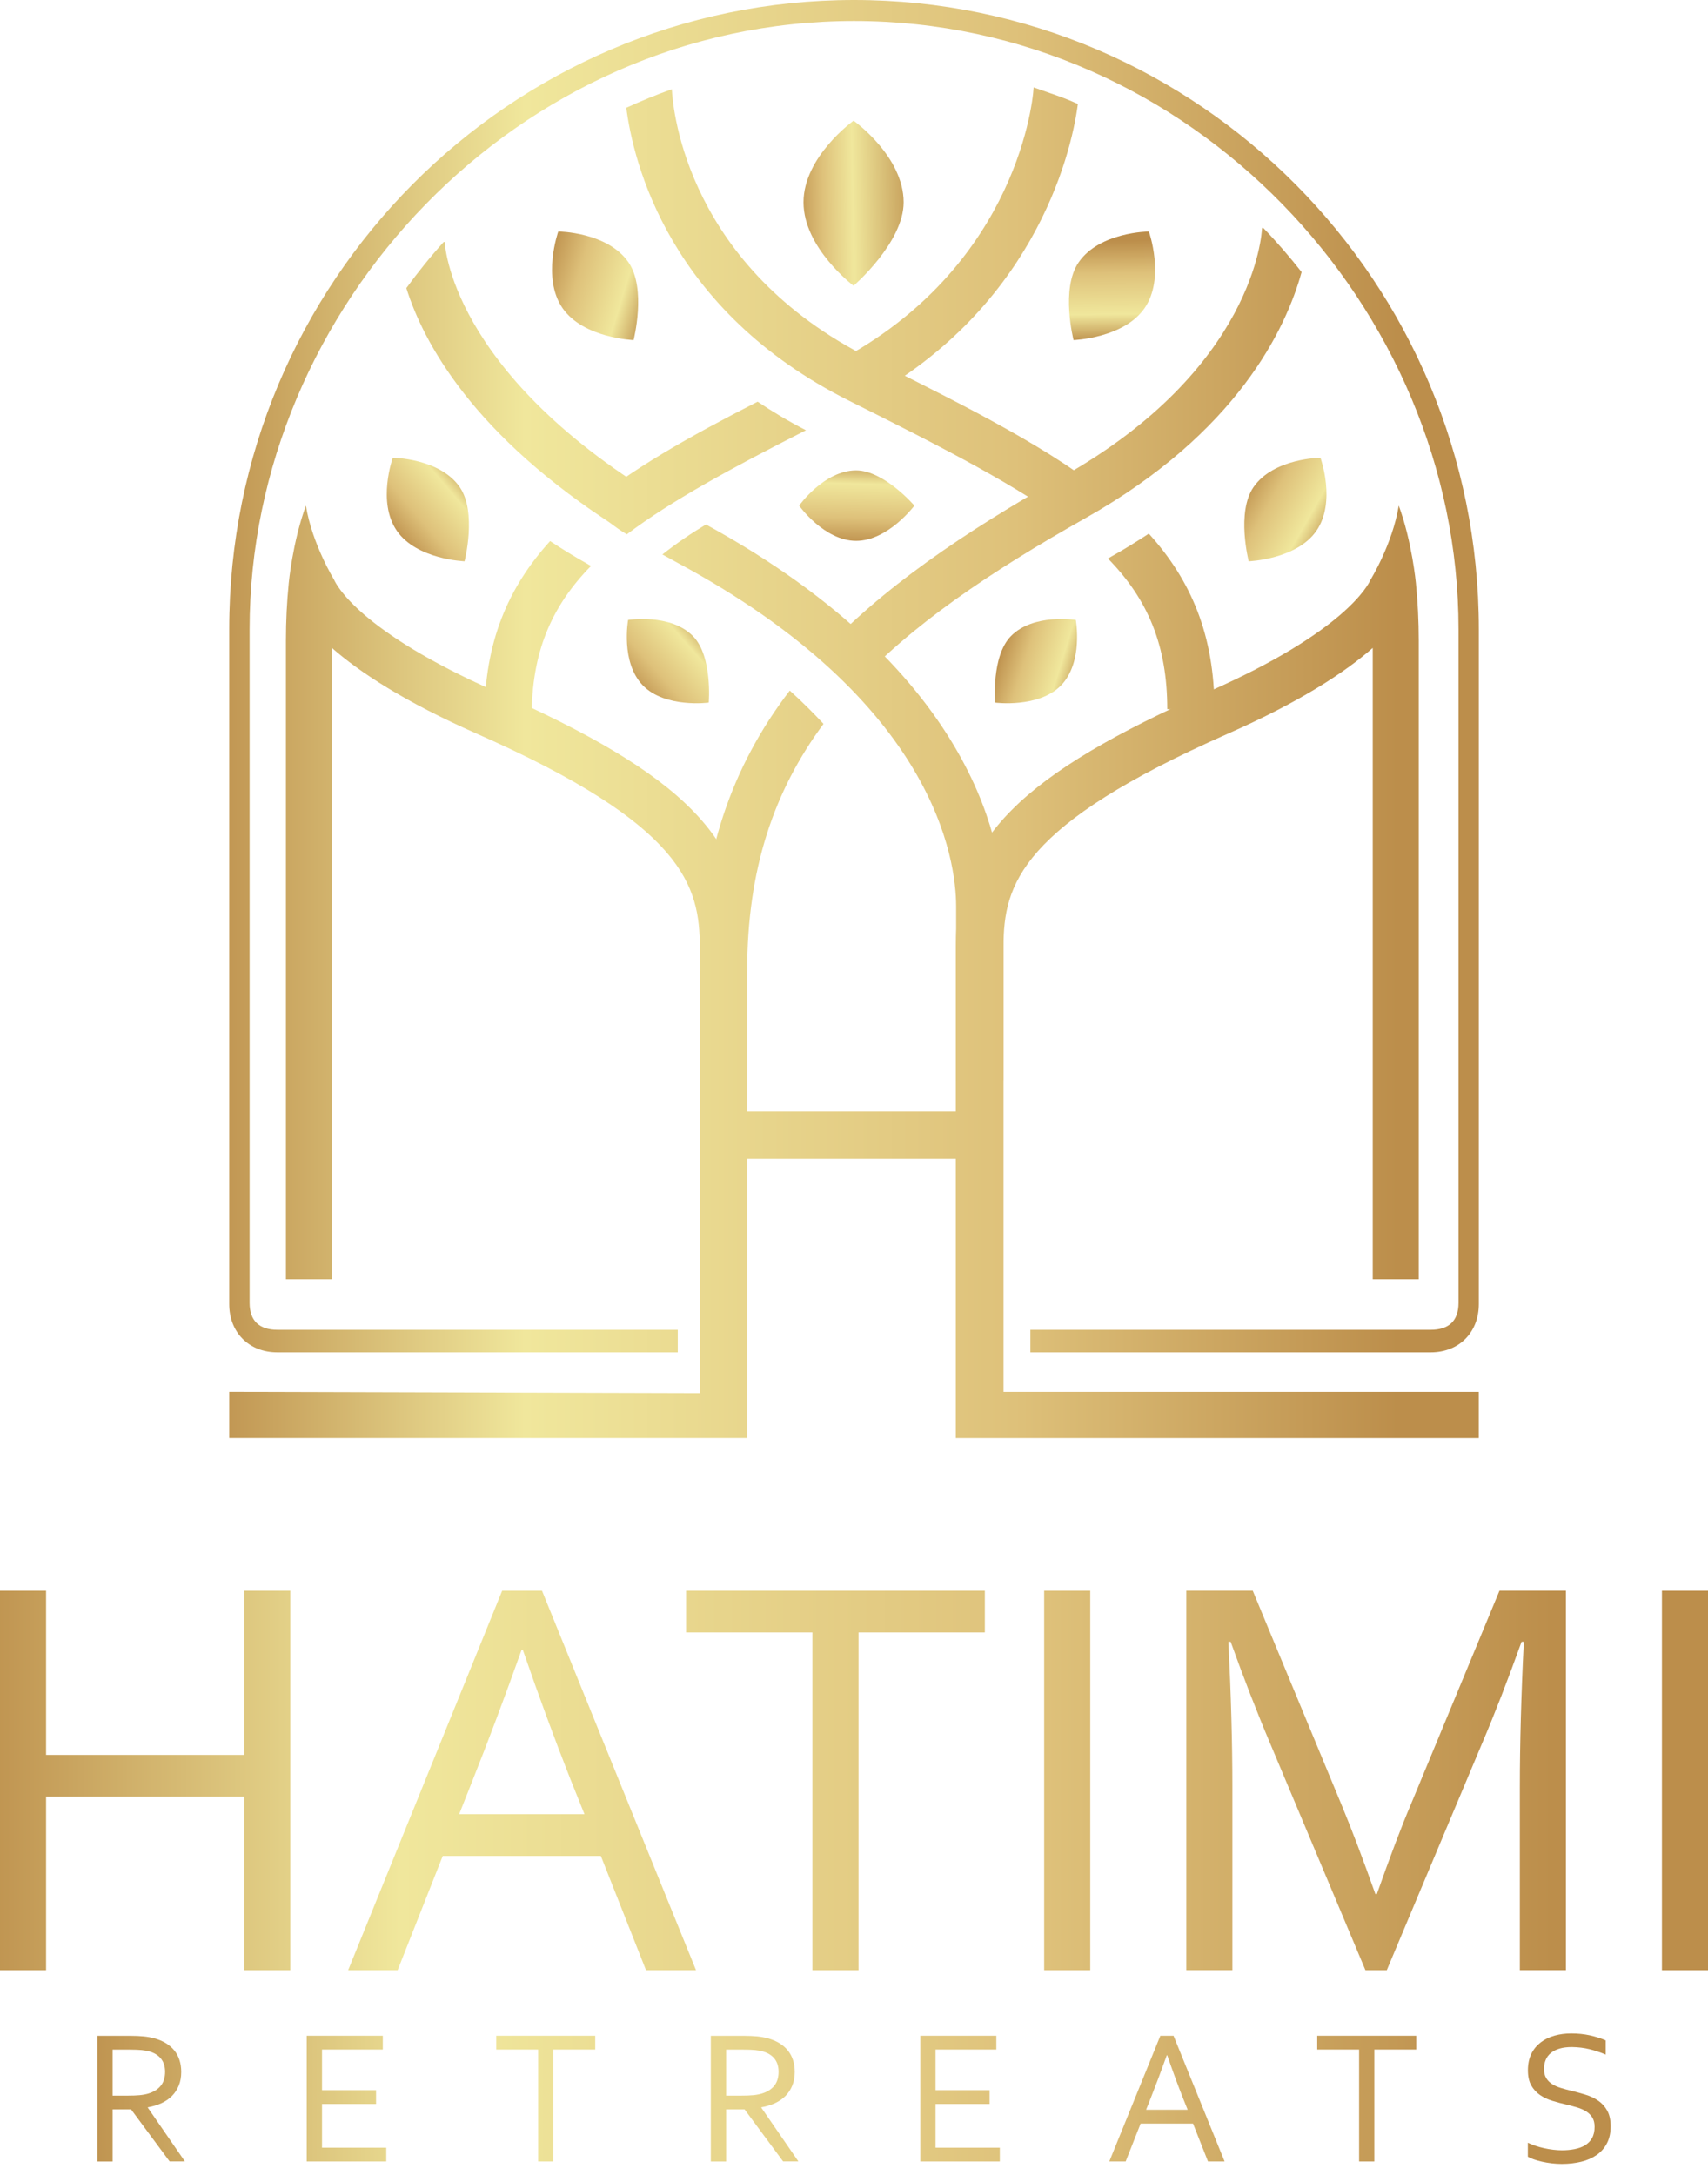 <svg width="139" height="177" viewBox="0 0 139 177" fill="none" xmlns="http://www.w3.org/2000/svg">
<path d="M3.75 142.793H19.872V129.433H23.622V160.31H19.872V146.186H3.75V160.31H0V129.433H3.75V142.793Z" fill="url(#paint0_linear_247_3189)"/>
<path d="M28.333 160.31L40.867 129.433H44.109L56.644 160.31H52.574L48.897 151.012H36.032L32.359 160.31H28.333ZM42.453 134.233C41.081 138.077 39.771 141.57 38.519 144.709L37.368 147.615H47.565L46.398 144.709C45.136 141.511 43.852 138.018 42.542 134.23H42.45L42.453 134.233Z" fill="url(#paint1_linear_247_3189)"/>
<path d="M69.866 160.31H66.116V132.826H55.838V129.433H80.148V132.826H69.87V160.31H69.866Z" fill="url(#paint2_linear_247_3189)"/>
<path d="M84.976 160.31V129.433H88.726V160.31H84.976Z" fill="url(#paint3_linear_247_3189)"/>
<path d="M112.849 160.311H111.123L103.373 141.873C102.299 139.337 101.228 136.574 100.153 133.587H99.969C100.183 137.878 100.293 141.811 100.293 145.378V160.307H96.543V129.429H101.949L109.195 146.899C110.023 148.9 110.936 151.308 111.933 154.122H112.047C113.151 150.998 114.064 148.59 114.785 146.899L122.031 129.429H127.437V160.307H123.687V145.378C123.687 141.884 123.794 137.956 124.011 133.587H123.827C122.694 136.741 121.619 139.503 120.607 141.873L112.857 160.311H112.849Z" fill="url(#paint4_linear_247_3189)"/>
<path d="M135.25 160.31V129.433H139V160.31H135.25Z" fill="url(#paint5_linear_247_3189)"/>
<path d="M9.164 171.639V175.878H7.92V165.646H10.562C11.007 165.646 11.386 165.665 11.699 165.694C12.012 165.727 12.295 165.779 12.557 165.849C13.267 166.045 13.812 166.374 14.187 166.839C14.562 167.304 14.75 167.888 14.75 168.586C14.75 168.999 14.684 169.368 14.551 169.693C14.419 170.018 14.235 170.303 13.995 170.543C13.756 170.783 13.469 170.978 13.138 171.13C12.807 171.281 12.435 171.396 12.03 171.466V171.495L15.048 175.871H13.804L10.665 171.632H9.164V171.639ZM9.164 166.769V170.517H10.389C10.772 170.517 11.096 170.506 11.364 170.48C11.633 170.454 11.876 170.41 12.089 170.343C12.52 170.21 12.855 170 13.086 169.708C13.322 169.416 13.436 169.036 13.436 168.567C13.432 168.128 13.318 167.777 13.101 167.507C12.884 167.238 12.579 167.046 12.192 166.931C12.008 166.876 11.791 166.835 11.537 166.809C11.283 166.784 10.959 166.772 10.569 166.772H9.16L9.164 166.769Z" fill="url(#paint6_linear_247_3189)"/>
<path d="M26.206 174.752H31.435V175.875H24.962V165.642H31.152V166.765H26.206V170.07H30.604V171.192H26.206V174.748V174.752Z" fill="url(#paint7_linear_247_3189)"/>
<path d="M45.037 175.875H43.793V166.765H40.385V165.642H48.441V166.765H45.033V175.875H45.037Z" fill="url(#paint8_linear_247_3189)"/>
<path d="M59.091 171.639V175.878H57.847V165.646H60.489C60.934 165.646 61.314 165.665 61.626 165.694C61.939 165.727 62.222 165.779 62.484 165.849C63.194 166.045 63.739 166.374 64.114 166.839C64.49 167.304 64.677 167.888 64.677 168.586C64.677 168.999 64.611 169.368 64.478 169.693C64.346 170.018 64.162 170.303 63.923 170.543C63.684 170.783 63.397 170.978 63.065 171.13C62.734 171.281 62.362 171.396 61.958 171.466V171.495L64.975 175.871H63.731L60.592 171.632H59.091V171.639ZM59.091 166.769V170.517H60.316C60.699 170.517 61.023 170.506 61.291 170.48C61.56 170.454 61.803 170.41 62.016 170.343C62.447 170.21 62.782 170 63.014 169.708C63.249 169.416 63.363 169.036 63.363 168.567C63.36 168.128 63.246 167.777 63.029 167.507C62.811 167.238 62.506 167.046 62.12 166.931C61.935 166.876 61.718 166.835 61.464 166.809C61.211 166.784 60.887 166.772 60.497 166.772H59.087L59.091 166.769Z" fill="url(#paint9_linear_247_3189)"/>
<path d="M76.137 174.752H81.367V175.875H74.894V165.642H81.083V166.765H76.137V170.07H80.535V171.192H76.137V174.748V174.752Z" fill="url(#paint10_linear_247_3189)"/>
<path d="M90.276 175.875L94.431 165.642H95.505L99.66 175.875H98.309L97.091 172.791H92.826L91.608 175.875H90.276ZM94.957 167.23C94.501 168.504 94.066 169.66 93.654 170.701L93.272 171.665H96.653L96.267 170.701C95.847 169.641 95.421 168.482 94.99 167.226H94.961L94.957 167.23Z" fill="url(#paint11_linear_247_3189)"/>
<path d="M111.849 175.875H110.605V166.765H107.197V165.642H115.253V166.765H111.845V175.875H111.849Z" fill="url(#paint12_linear_247_3189)"/>
<path d="M125.653 168.349C125.653 168.648 125.715 168.899 125.837 169.095C125.958 169.291 126.12 169.453 126.326 169.582C126.532 169.712 126.771 169.815 127.04 169.896C127.312 169.978 127.592 170.055 127.886 170.125C128.28 170.221 128.67 170.328 129.053 170.446C129.436 170.565 129.778 170.727 130.076 170.934C130.374 171.141 130.617 171.41 130.801 171.743C130.985 172.075 131.077 172.5 131.077 173.02C131.077 173.541 130.978 174.01 130.775 174.394C130.577 174.778 130.297 175.095 129.944 175.343C129.59 175.59 129.171 175.775 128.689 175.893C128.207 176.011 127.677 176.074 127.103 176.074C126.838 176.074 126.569 176.056 126.289 176.026C126.013 175.993 125.748 175.948 125.498 175.893C125.248 175.838 125.02 175.775 124.817 175.701C124.615 175.631 124.453 175.557 124.339 175.487V174.346C124.523 174.438 124.729 174.523 124.957 174.597C125.185 174.675 125.421 174.737 125.667 174.793C125.91 174.848 126.157 174.889 126.407 174.918C126.657 174.948 126.889 174.963 127.11 174.963C127.467 174.963 127.806 174.933 128.129 174.87C128.453 174.807 128.737 174.708 128.979 174.564C129.222 174.42 129.417 174.228 129.557 173.98C129.701 173.733 129.771 173.423 129.771 173.05C129.771 172.743 129.708 172.492 129.583 172.293C129.458 172.093 129.292 171.931 129.082 171.798C128.873 171.669 128.634 171.562 128.361 171.48C128.089 171.399 127.802 171.322 127.504 171.251C127.106 171.159 126.72 171.056 126.341 170.941C125.962 170.827 125.623 170.668 125.329 170.465C125.031 170.262 124.792 170 124.611 169.678C124.431 169.357 124.343 168.947 124.343 168.449C124.343 167.95 124.438 167.481 124.626 167.105C124.814 166.728 125.071 166.422 125.395 166.174C125.719 165.927 126.091 165.75 126.514 165.631C126.937 165.513 127.386 165.454 127.864 165.454C128.409 165.454 128.913 165.506 129.384 165.609C129.855 165.713 130.286 165.849 130.676 166.019V167.175C130.253 166.998 129.818 166.85 129.37 166.739C128.921 166.628 128.438 166.569 127.923 166.562C127.537 166.562 127.202 166.602 126.919 166.687C126.635 166.772 126.396 166.891 126.208 167.046C126.021 167.201 125.881 167.389 125.789 167.611C125.697 167.832 125.653 168.08 125.653 168.349Z" fill="url(#paint13_linear_247_3189)"/>
<path d="M69.502 0C97.54 0 120.349 22.964 120.349 51.194V106.107C120.349 108.422 118.737 110.039 116.43 110.039H83.854V108.204H116.43C117.861 108.204 118.697 107.517 118.697 106.011V51.191C118.697 24.973 96.874 1.71 69.505 1.71C42.137 1.71 20.314 24.973 20.314 51.191V106.011C20.314 107.514 21.149 108.204 22.581 108.204H55.157V110.039H22.573C20.266 110.039 18.654 108.422 18.654 106.107V51.194C18.654 22.964 41.463 0 69.502 0Z" fill="url(#paint14_linear_247_3189)"/>
<path d="M60.806 117.007H18.654V113.252L56.953 113.359V77.135C56.953 72.061 55.687 67.15 38.799 59.698C32.87 57.08 29.238 54.673 27.012 52.719V104.087H23.269V52.106C23.269 50.548 23.346 48.975 23.501 47.432C23.501 47.432 23.814 44.082 24.895 41.143C25.4 44.263 27.184 47.162 27.184 47.162C27.387 47.631 29.315 51.401 40.308 56.253C55.635 63.018 60.806 68.258 60.806 77.024V117.004V117.007Z" fill="url(#paint15_linear_247_3189)"/>
<path d="M77.786 77.024C77.786 68.258 83.096 63.018 98.42 56.253C109.409 51.405 111.337 47.631 111.543 47.162C111.543 47.162 113.328 44.263 113.832 41.143C114.914 44.079 115.227 47.432 115.227 47.432C115.381 48.975 115.459 50.544 115.459 52.106V104.087H111.716V52.719C109.493 54.673 105.861 57.08 99.929 59.698C83.041 67.15 81.668 71.958 81.668 77.031V113.256H120.346V117.011H77.786V77.031V77.024Z" fill="url(#paint16_linear_247_3189)"/>
<path d="M74.415 41.143C74.415 41.143 72.273 44.008 69.671 44.008C67.069 44.008 65.034 41.143 65.034 41.143C65.034 41.143 67.051 38.278 69.671 38.278C71.96 38.278 74.415 41.143 74.415 41.143Z" fill="url(#paint17_linear_247_3189)"/>
<path d="M57.678 57.169C57.678 57.169 54.138 57.638 52.32 55.773C50.487 53.893 51.116 50.444 51.116 50.444C51.116 50.444 54.568 49.887 56.401 51.767C58.002 53.406 57.678 57.169 57.678 57.169Z" fill="url(#paint18_linear_247_3189)"/>
<path d="M37.805 45.67C37.805 45.67 33.915 45.53 32.3 43.196C30.669 40.844 31.965 37.247 31.965 37.247C31.965 37.247 35.774 37.277 37.408 39.629C38.832 41.682 37.805 45.67 37.805 45.67Z" fill="url(#paint19_linear_247_3189)"/>
<path d="M80.987 57.169C80.987 57.169 84.527 57.638 86.345 55.773C88.178 53.893 87.549 50.444 87.549 50.444C87.549 50.444 84.097 49.887 82.264 51.767C80.663 53.406 80.987 57.169 80.987 57.169Z" fill="url(#paint20_linear_247_3189)"/>
<path d="M101.621 45.67C101.621 45.67 105.511 45.53 107.127 43.196C108.757 40.844 107.461 37.247 107.461 37.247C107.461 37.247 103.653 37.277 102.019 39.629C100.594 41.682 101.621 45.67 101.621 45.67Z" fill="url(#paint21_linear_247_3189)"/>
<path d="M87.368 27.672C87.368 27.672 91.446 27.525 93.146 25.076C94.846 22.628 93.496 18.836 93.496 18.836C93.496 18.836 89.499 18.866 87.788 21.336C86.294 23.492 87.368 27.672 87.368 27.672Z" fill="url(#paint22_linear_247_3189)"/>
<path d="M51.561 27.672C51.561 27.672 47.484 27.525 45.784 25.076C44.083 22.628 45.434 18.836 45.434 18.836C45.434 18.836 49.431 18.866 51.142 21.336C52.636 23.492 51.561 27.672 51.561 27.672Z" fill="url(#paint23_linear_247_3189)"/>
<path d="M69.465 23.252C69.465 23.252 65.391 20.184 65.391 16.462C65.391 12.74 69.465 9.819 69.465 9.819C69.465 9.819 73.539 12.706 73.539 16.462C73.539 19.737 69.465 23.252 69.465 23.252Z" fill="url(#paint24_linear_247_3189)"/>
<path d="M79.302 90.424H59.19V94.276H79.302V90.424Z" fill="url(#paint25_linear_247_3189)"/>
<path d="M64.272 56.19C59.565 62.339 56.967 69.598 56.967 78.999H60.806C60.806 70.758 62.969 64.366 67.018 58.901C66.193 58.007 65.281 57.102 64.272 56.19Z" fill="url(#paint26_linear_247_3189)"/>
<path d="M102.806 18.552H102.707C102.689 19.013 102.074 29.988 86.485 38.783C78.419 43.333 71.713 47.893 66.742 53.262C67.732 54.156 68.644 55.049 69.48 55.932C74.109 50.899 80.487 46.586 88.37 42.14C100.665 35.202 104.643 26.779 105.927 22.137C104.948 20.889 103.91 19.689 102.81 18.552H102.806Z" fill="url(#paint27_linear_247_3189)"/>
<path d="M53.611 40.489C36.613 30.165 36.197 19.803 36.197 19.693H36.105C35.027 20.885 34.019 22.141 33.069 23.441C34.442 27.824 38.479 35.438 50.332 42.978C51.411 42.048 52.518 41.224 53.611 40.486V40.489Z" fill="url(#paint28_linear_247_3189)"/>
<path d="M57.449 42.679C56.29 43.37 55.087 44.182 53.906 45.116C54.314 45.345 54.722 45.57 55.146 45.799C76.174 57.11 77.811 70.045 77.811 73.737V87.873H81.65V73.737C81.65 69.531 79.883 54.942 57.453 42.679H57.449Z" fill="url(#paint29_linear_247_3189)"/>
<path d="M90.394 45.316C90.316 45.36 90.243 45.401 90.165 45.445C93.444 48.794 94.993 52.542 94.993 57.704H98.832C98.832 51.682 96.922 47.203 93.492 43.421C92.52 44.06 91.494 44.695 90.394 45.312V45.316Z" fill="url(#paint30_linear_247_3189)"/>
<path d="M87.096 42.768C87.564 42.498 88.038 42.229 88.517 41.959C89.257 41.542 89.952 41.117 90.629 40.693C85.768 36.634 78.978 33.237 70.849 29.183C55.989 21.764 54.77 9.088 54.675 7.26C53.413 7.71 52.176 8.216 50.969 8.77C51.536 13.179 54.421 25.28 69.141 32.628C76.983 36.542 82.912 39.596 87.1 42.768H87.096Z" fill="url(#paint31_linear_247_3189)"/>
<path d="M47.867 45.921C47.944 45.965 48.017 46.006 48.095 46.05C44.816 49.4 43.267 53.148 43.267 58.31H39.428C39.428 52.287 41.338 47.808 44.768 44.027C45.739 44.666 46.766 45.301 47.867 45.917V45.921Z" fill="url(#paint32_linear_247_3189)"/>
<path d="M67.823 31.838C68.511 32.181 69.185 32.517 69.851 32.853C83.946 25.446 87.162 12.791 87.718 8.46C86.511 7.906 85.377 7.562 84.119 7.112C84.019 8.936 82.275 22.37 67.415 29.788C66.822 30.084 66.241 30.375 65.663 30.663C66.351 31.066 67.065 31.461 67.823 31.841V31.838Z" fill="url(#paint33_linear_247_3189)"/>
<path d="M61.656 32.683C56.088 35.53 51.385 38.17 47.723 41.224C48.396 41.649 48.86 41.915 49.526 42.443C50.063 42.867 50.542 43.207 51.013 43.477C54.549 40.799 59.437 38.13 65.59 35.009C64.169 34.275 62.859 33.495 61.656 32.683Z" fill="url(#paint34_linear_247_3189)"/>
<defs>
<linearGradient id="paint0_linear_247_3189" x1="-3.025" y1="144.872" x2="139.206" y2="144.872" gradientUnits="userSpaceOnUse">
<stop stop-color="#BC8E4B"/>
<stop offset="0.25" stop-color="#F0E79C"/>
<stop offset="0.62" stop-color="#DEC17A"/>
<stop offset="0.91" stop-color="#BC8E4B"/>
</linearGradient>
<linearGradient id="paint1_linear_247_3189" x1="-3.025" y1="-6.50513e-05" x2="139.206" y2="-6.50513e-05" gradientUnits="userSpaceOnUse">
<stop stop-color="#BC8E4B"/>
<stop offset="0.25" stop-color="#F0E79C"/>
<stop offset="0.62" stop-color="#DEC17A"/>
<stop offset="0.91" stop-color="#BC8E4B"/>
</linearGradient>
<linearGradient id="paint2_linear_247_3189" x1="-3.025" y1="-6.50513e-05" x2="139.206" y2="-6.50513e-05" gradientUnits="userSpaceOnUse">
<stop stop-color="#BC8E4B"/>
<stop offset="0.25" stop-color="#F0E79C"/>
<stop offset="0.62" stop-color="#DEC17A"/>
<stop offset="0.91" stop-color="#BC8E4B"/>
</linearGradient>
<linearGradient id="paint3_linear_247_3189" x1="-3.025" y1="-6.50513e-05" x2="139.206" y2="-6.50513e-05" gradientUnits="userSpaceOnUse">
<stop stop-color="#BC8E4B"/>
<stop offset="0.25" stop-color="#F0E79C"/>
<stop offset="0.62" stop-color="#DEC17A"/>
<stop offset="0.91" stop-color="#BC8E4B"/>
</linearGradient>
<linearGradient id="paint4_linear_247_3189" x1="-3.025" y1="0" x2="139.206" y2="0" gradientUnits="userSpaceOnUse">
<stop stop-color="#BC8E4B"/>
<stop offset="0.25" stop-color="#F0E79C"/>
<stop offset="0.62" stop-color="#DEC17A"/>
<stop offset="0.91" stop-color="#BC8E4B"/>
</linearGradient>
<linearGradient id="paint5_linear_247_3189" x1="-3.025" y1="-6.50513e-05" x2="139.206" y2="-6.50513e-05" gradientUnits="userSpaceOnUse">
<stop stop-color="#BC8E4B"/>
<stop offset="0.25" stop-color="#F0E79C"/>
<stop offset="0.62" stop-color="#DEC17A"/>
<stop offset="0.91" stop-color="#BC8E4B"/>
</linearGradient>
<linearGradient id="paint6_linear_247_3189" x1="5.627" y1="170.76" x2="132.681" y2="170.76" gradientUnits="userSpaceOnUse">
<stop stop-color="#BC8E4B"/>
<stop offset="0.25" stop-color="#F0E79C"/>
<stop offset="0.62" stop-color="#DEC17A"/>
<stop offset="0.91" stop-color="#BC8E4B"/>
</linearGradient>
<linearGradient id="paint7_linear_247_3189" x1="5.627" y1="170.76" x2="132.682" y2="170.76" gradientUnits="userSpaceOnUse">
<stop stop-color="#BC8E4B"/>
<stop offset="0.25" stop-color="#F0E79C"/>
<stop offset="0.62" stop-color="#DEC17A"/>
<stop offset="0.91" stop-color="#BC8E4B"/>
</linearGradient>
<linearGradient id="paint8_linear_247_3189" x1="5.627" y1="170.76" x2="132.681" y2="170.76" gradientUnits="userSpaceOnUse">
<stop stop-color="#BC8E4B"/>
<stop offset="0.25" stop-color="#F0E79C"/>
<stop offset="0.62" stop-color="#DEC17A"/>
<stop offset="0.91" stop-color="#BC8E4B"/>
</linearGradient>
<linearGradient id="paint9_linear_247_3189" x1="5.627" y1="170.76" x2="132.681" y2="170.76" gradientUnits="userSpaceOnUse">
<stop stop-color="#BC8E4B"/>
<stop offset="0.25" stop-color="#F0E79C"/>
<stop offset="0.62" stop-color="#DEC17A"/>
<stop offset="0.91" stop-color="#BC8E4B"/>
</linearGradient>
<linearGradient id="paint10_linear_247_3189" x1="5.627" y1="170.76" x2="132.682" y2="170.76" gradientUnits="userSpaceOnUse">
<stop stop-color="#BC8E4B"/>
<stop offset="0.25" stop-color="#F0E79C"/>
<stop offset="0.62" stop-color="#DEC17A"/>
<stop offset="0.91" stop-color="#BC8E4B"/>
</linearGradient>
<linearGradient id="paint11_linear_247_3189" x1="5.627" y1="170.76" x2="132.681" y2="170.76" gradientUnits="userSpaceOnUse">
<stop stop-color="#BC8E4B"/>
<stop offset="0.25" stop-color="#F0E79C"/>
<stop offset="0.62" stop-color="#DEC17A"/>
<stop offset="0.91" stop-color="#BC8E4B"/>
</linearGradient>
<linearGradient id="paint12_linear_247_3189" x1="5.627" y1="170.76" x2="132.682" y2="170.76" gradientUnits="userSpaceOnUse">
<stop stop-color="#BC8E4B"/>
<stop offset="0.25" stop-color="#F0E79C"/>
<stop offset="0.62" stop-color="#DEC17A"/>
<stop offset="0.91" stop-color="#BC8E4B"/>
</linearGradient>
<linearGradient id="paint13_linear_247_3189" x1="5.627" y1="170.76" x2="132.682" y2="170.76" gradientUnits="userSpaceOnUse">
<stop stop-color="#BC8E4B"/>
<stop offset="0.25" stop-color="#F0E79C"/>
<stop offset="0.62" stop-color="#DEC17A"/>
<stop offset="0.91" stop-color="#BC8E4B"/>
</linearGradient>
<linearGradient id="paint14_linear_247_3189" x1="15.761" y1="55.02" x2="123.459" y2="55.02" gradientUnits="userSpaceOnUse">
<stop stop-color="#BC8E4B"/>
<stop offset="0.25" stop-color="#F0E79C"/>
<stop offset="0.62" stop-color="#DEC17A"/>
<stop offset="0.91" stop-color="#BC8E4B"/>
</linearGradient>
<linearGradient id="paint15_linear_247_3189" x1="15.761" y1="79.073" x2="123.459" y2="79.073" gradientUnits="userSpaceOnUse">
<stop stop-color="#BC8E4B"/>
<stop offset="0.25" stop-color="#F0E79C"/>
<stop offset="0.62" stop-color="#DEC17A"/>
<stop offset="0.91" stop-color="#BC8E4B"/>
</linearGradient>
<linearGradient id="paint16_linear_247_3189" x1="15.762" y1="79.073" x2="123.459" y2="79.073" gradientUnits="userSpaceOnUse">
<stop stop-color="#BC8E4B"/>
<stop offset="0.25" stop-color="#F0E79C"/>
<stop offset="0.62" stop-color="#DEC17A"/>
<stop offset="0.91" stop-color="#BC8E4B"/>
</linearGradient>
<linearGradient id="paint17_linear_247_3189" x1="69.62" y1="45.024" x2="69.827" y2="37.484" gradientUnits="userSpaceOnUse">
<stop offset="0.09" stop-color="#BC8E4B"/>
<stop offset="0.38" stop-color="#DEC17A"/>
<stop offset="0.75" stop-color="#F0E79C"/>
<stop offset="1" stop-color="#BC8E4B"/>
</linearGradient>
<linearGradient id="paint18_linear_247_3189" x1="57.586" y1="50.965" x2="50.934" y2="56.851" gradientUnits="userSpaceOnUse">
<stop stop-color="#BC8E4B"/>
<stop offset="0.25" stop-color="#F0E79C"/>
<stop offset="0.62" stop-color="#DEC17A"/>
<stop offset="0.91" stop-color="#BC8E4B"/>
</linearGradient>
<linearGradient id="paint19_linear_247_3189" x1="38.32" y1="38.495" x2="31.533" y2="44.314" gradientUnits="userSpaceOnUse">
<stop stop-color="#BC8E4B"/>
<stop offset="0.25" stop-color="#F0E79C"/>
<stop offset="0.62" stop-color="#DEC17A"/>
<stop offset="0.91" stop-color="#BC8E4B"/>
</linearGradient>
<linearGradient id="paint20_linear_247_3189" x1="88.079" y1="54.986" x2="80.629" y2="52.693" gradientUnits="userSpaceOnUse">
<stop stop-color="#BC8E4B"/>
<stop offset="0.25" stop-color="#F0E79C"/>
<stop offset="0.62" stop-color="#DEC17A"/>
<stop offset="0.91" stop-color="#BC8E4B"/>
</linearGradient>
<linearGradient id="paint21_linear_247_3189" x1="108.271" y1="43.587" x2="100.408" y2="39.131" gradientUnits="userSpaceOnUse">
<stop stop-color="#BC8E4B"/>
<stop offset="0.25" stop-color="#F0E79C"/>
<stop offset="0.62" stop-color="#DEC17A"/>
<stop offset="0.91" stop-color="#BC8E4B"/>
</linearGradient>
<linearGradient id="paint22_linear_247_3189" x1="90.57" y1="27.828" x2="90.433" y2="18.796" gradientUnits="userSpaceOnUse">
<stop stop-color="#BC8E4B"/>
<stop offset="0.25" stop-color="#F0E79C"/>
<stop offset="0.62" stop-color="#DEC17A"/>
<stop offset="0.91" stop-color="#BC8E4B"/>
</linearGradient>
<linearGradient id="paint23_linear_247_3189" x1="53.261" y1="24.692" x2="43.102" y2="21.588" gradientUnits="userSpaceOnUse">
<stop stop-color="#BC8E4B"/>
<stop offset="0.25" stop-color="#F0E79C"/>
<stop offset="0.62" stop-color="#DEC17A"/>
<stop offset="0.91" stop-color="#BC8E4B"/>
</linearGradient>
<linearGradient id="paint24_linear_247_3189" x1="75.004" y1="16.44" x2="63.363" y2="16.641" gradientUnits="userSpaceOnUse">
<stop stop-color="#BC8E4B"/>
<stop offset="0.48" stop-color="#F0E79C"/>
<stop offset="0.69" stop-color="#DEC17A"/>
<stop offset="0.91" stop-color="#BC8E4B"/>
</linearGradient>
<linearGradient id="paint25_linear_247_3189" x1="15.761" y1="92.348" x2="123.459" y2="92.348" gradientUnits="userSpaceOnUse">
<stop stop-color="#BC8E4B"/>
<stop offset="0.25" stop-color="#F0E79C"/>
<stop offset="0.62" stop-color="#DEC17A"/>
<stop offset="0.91" stop-color="#BC8E4B"/>
</linearGradient>
<linearGradient id="paint26_linear_247_3189" x1="15.761" y1="67.593" x2="123.459" y2="67.593" gradientUnits="userSpaceOnUse">
<stop stop-color="#BC8E4B"/>
<stop offset="0.25" stop-color="#F0E79C"/>
<stop offset="0.62" stop-color="#DEC17A"/>
<stop offset="0.91" stop-color="#BC8E4B"/>
</linearGradient>
<linearGradient id="paint27_linear_247_3189" x1="15.762" y1="37.24" x2="123.459" y2="37.24" gradientUnits="userSpaceOnUse">
<stop stop-color="#BC8E4B"/>
<stop offset="0.25" stop-color="#F0E79C"/>
<stop offset="0.62" stop-color="#DEC17A"/>
<stop offset="0.91" stop-color="#BC8E4B"/>
</linearGradient>
<linearGradient id="paint28_linear_247_3189" x1="15.762" y1="31.339" x2="123.459" y2="31.339" gradientUnits="userSpaceOnUse">
<stop stop-color="#BC8E4B"/>
<stop offset="0.25" stop-color="#F0E79C"/>
<stop offset="0.62" stop-color="#DEC17A"/>
<stop offset="0.91" stop-color="#BC8E4B"/>
</linearGradient>
<linearGradient id="paint29_linear_247_3189" x1="15.762" y1="65.278" x2="123.459" y2="65.278" gradientUnits="userSpaceOnUse">
<stop stop-color="#BC8E4B"/>
<stop offset="0.25" stop-color="#F0E79C"/>
<stop offset="0.62" stop-color="#DEC17A"/>
<stop offset="0.91" stop-color="#BC8E4B"/>
</linearGradient>
<linearGradient id="paint30_linear_247_3189" x1="15.762" y1="50.563" x2="123.459" y2="50.563" gradientUnits="userSpaceOnUse">
<stop stop-color="#BC8E4B"/>
<stop offset="0.25" stop-color="#F0E79C"/>
<stop offset="0.62" stop-color="#DEC17A"/>
<stop offset="0.91" stop-color="#BC8E4B"/>
</linearGradient>
<linearGradient id="paint31_linear_247_3189" x1="15.762" y1="25.014" x2="123.459" y2="25.014" gradientUnits="userSpaceOnUse">
<stop stop-color="#BC8E4B"/>
<stop offset="0.25" stop-color="#F0E79C"/>
<stop offset="0.62" stop-color="#DEC17A"/>
<stop offset="0.91" stop-color="#BC8E4B"/>
</linearGradient>
<linearGradient id="paint32_linear_247_3189" x1="15.762" y1="51.168" x2="123.459" y2="51.168" gradientUnits="userSpaceOnUse">
<stop stop-color="#BC8E4B"/>
<stop offset="0.25" stop-color="#F0E79C"/>
<stop offset="0.62" stop-color="#DEC17A"/>
<stop offset="0.91" stop-color="#BC8E4B"/>
</linearGradient>
<linearGradient id="paint33_linear_247_3189" x1="15.761" y1="19.981" x2="123.459" y2="19.981" gradientUnits="userSpaceOnUse">
<stop stop-color="#BC8E4B"/>
<stop offset="0.25" stop-color="#F0E79C"/>
<stop offset="0.62" stop-color="#DEC17A"/>
<stop offset="0.91" stop-color="#BC8E4B"/>
</linearGradient>
<linearGradient id="paint34_linear_247_3189" x1="15.761" y1="38.078" x2="123.459" y2="38.078" gradientUnits="userSpaceOnUse">
<stop stop-color="#BC8E4B"/>
<stop offset="0.25" stop-color="#F0E79C"/>
<stop offset="0.62" stop-color="#DEC17A"/>
<stop offset="0.91" stop-color="#BC8E4B"/>
</linearGradient>
</defs>
</svg>
